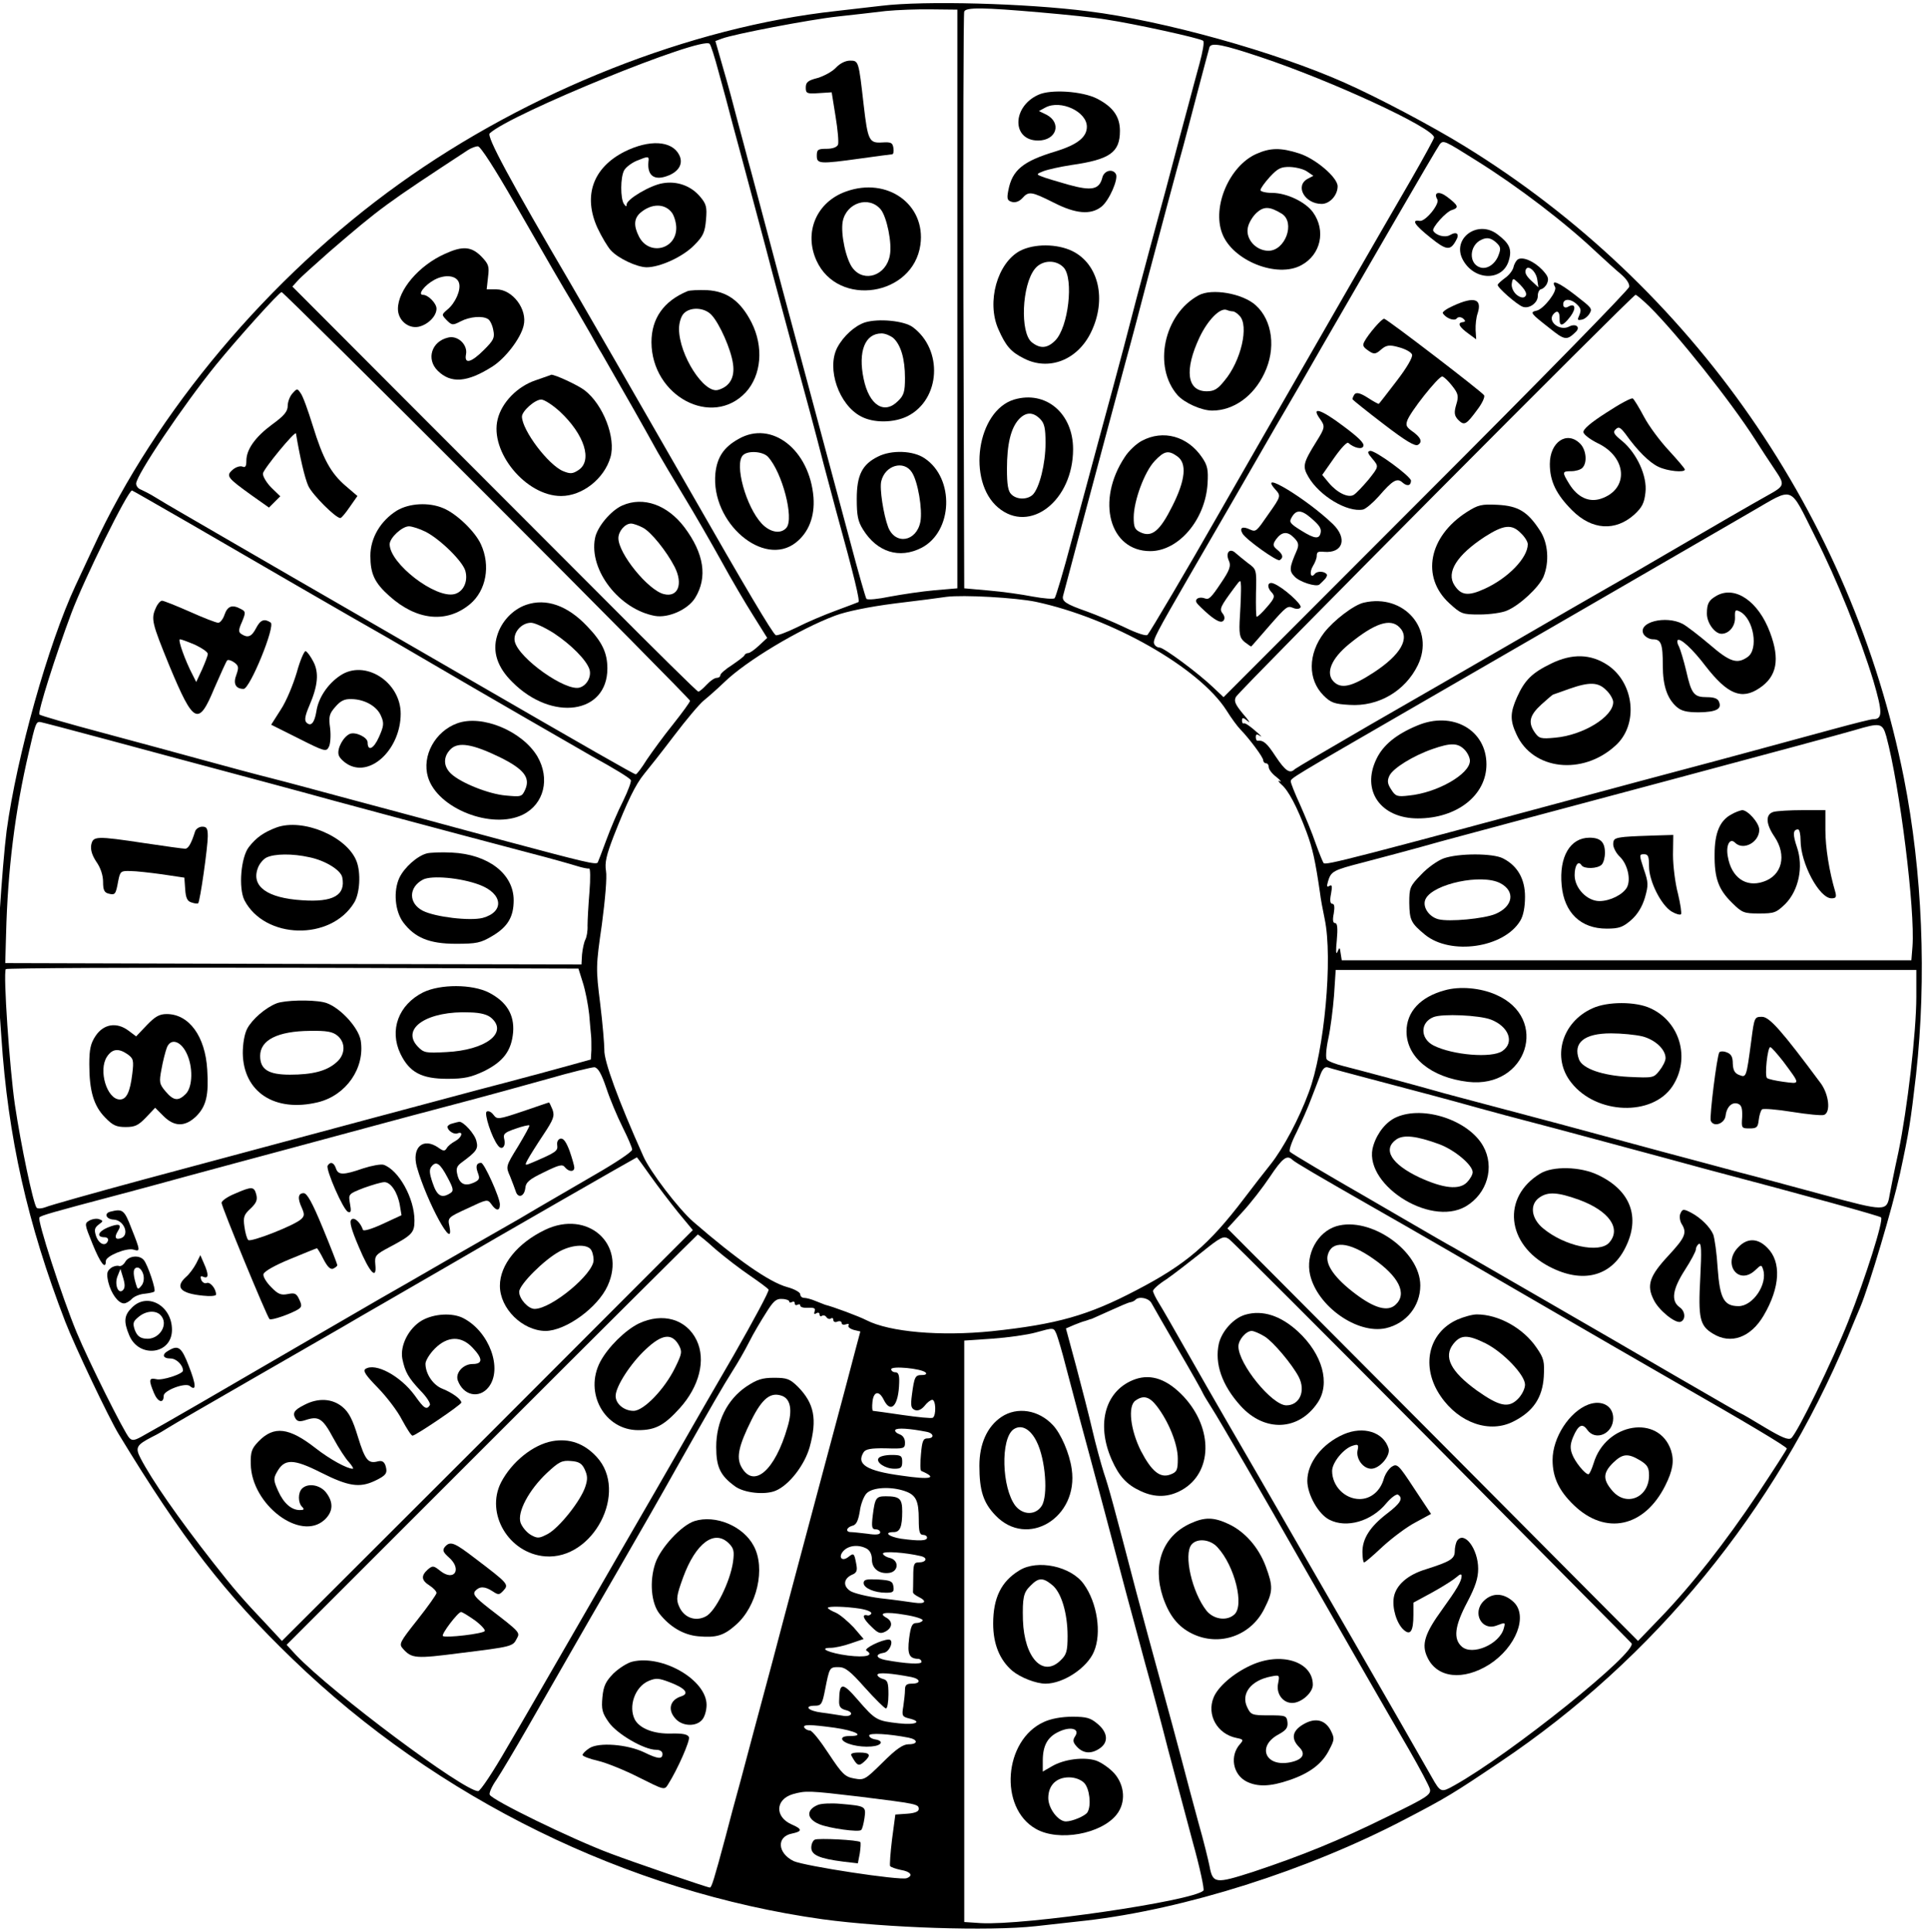 <?xml version="1.0" encoding="utf-8"?>
<svg version="1.0" width="700pt" height="701pt" viewBox="0 0 700 701" preserveAspectRatio="xMidYMid meet" xmlns="http://www.w3.org/2000/svg">
  <g transform="matrix(0.1, 0, 0, -0.1, -1.597, 701)" fill="#000000" stroke="none">
    <path d="M3215 6989 c-33 -4 -107 -12 -165 -19 -528 -58 -1117 -291 -1585 -627 -472 -338 -884 -828 -1111 -1321 -25 -53 -54 -115 -64 -137 -99 -212 -213 -618 -250 -890 -16 -124 -39 -476 -34 -536 2 -30 9 -126 15 -214 24 -361 94 -674 232 -1032 35 -90 158 -349 194 -408 230 -379 386 -580 632 -817 523 -505 1214 -844 1922 -943 228 -31 602 -44 774 -25 44 5 125 14 180 20 359 41 805 182 1160 368 148 77 176 94 345 208 559 375 998 912 1260 1539 18 44 39 94 46 110 34 81 117 361 145 487 33 153 38 186 58 358 39 353 23 736 -44 1076 -189 952 -769 1786 -1595 2294 -115 71 -315 177 -435 230 -249 111 -656 225 -930 259 -226 29 -594 39 -750 20z m275 -1064 l0 -1050 -82 -7 c-46 -4 -119 -15 -162 -23 -43 -9 -82 -13 -86 -8 -3 4 -30 98 -59 208 -65 243 -82 306 -161 600 -34 127 -73 271 -86 320 -79 297 -115 434 -124 465 -5 19 -21 80 -36 135 -14 55 -38 144 -54 198 l-28 98 24 9 c42 16 318 69 419 80 55 6 134 15 175 20 41 4 117 7 168 6 l92 -1 0 -1050z m301 1040 c92 -8 200 -19 240 -26 100 -15 342 -68 351 -77 5 -5 -2 -41 -13 -82 -11 -41 -29 -106 -39 -145 -10 -38 -26 -97 -35 -130 -9 -33 -31 -116 -49 -185 -19 -69 -46 -170 -61 -225 -32 -119 -58 -217 -91 -345 -36 -136 -37 -138 -89 -330 -26 -96 -71 -265 -101 -374 -29 -110 -57 -203 -61 -207 -5 -4 -40 -1 -79 6 -40 8 -112 18 -160 22 l-89 8 -3 1040 c-1 572 0 1046 3 1053 6 16 70 15 276 -3z m-1167 -217 c15 -54 38 -139 51 -190 14 -51 48 -178 76 -283 28 -104 59 -221 69 -260 10 -38 42 -155 70 -260 57 -209 80 -294 115 -430 13 -49 33 -124 44 -165 69 -250 88 -331 82 -335 -5 -2 -41 -16 -82 -31 -41 -15 -105 -42 -142 -61 -37 -18 -72 -31 -76 -28 -12 7 -111 174 -306 515 -223 389 -374 650 -435 755 -224 382 -309 540 -297 551 74 70 770 354 798 325 4 -3 19 -50 33 -103z m1966 55 c258 -86 630 -258 630 -292 0 -4 -37 -72 -83 -152 -46 -79 -155 -268 -242 -419 -211 -367 -419 -729 -468 -815 -92 -162 -239 -411 -247 -419 -5 -5 -39 6 -82 27 -40 19 -102 45 -138 58 -77 27 -92 37 -86 58 2 9 30 111 60 226 77 289 119 444 166 620 23 83 59 220 81 305 40 151 109 410 129 480 5 19 28 105 50 190 22 85 43 161 45 169 7 18 50 9 185 -36z m784 -376 c149 -93 321 -224 436 -333 30 -28 70 -64 88 -79 20 -17 32 -35 30 -46 -2 -11 -334 -350 -738 -754 l-734 -735 -36 34 c-55 53 -181 146 -196 146 -8 0 -17 6 -20 14 -5 14 9 40 128 246 131 226 215 371 266 460 30 52 69 120 87 150 18 30 75 129 127 220 53 91 168 291 257 444 89 154 166 285 172 293 13 15 17 13 133 -60z m-3490 -155 c126 -220 165 -287 220 -379 19 -32 43 -75 55 -95 12 -21 29 -53 40 -70 95 -165 146 -255 203 -358 14 -25 57 -97 95 -160 39 -64 100 -170 136 -235 36 -66 89 -156 117 -200 l50 -80 -29 -27 c-17 -16 -34 -28 -40 -28 -5 0 -11 -3 -13 -7 -1 -5 -22 -20 -45 -36 -24 -15 -43 -32 -43 -37 0 -6 -6 -10 -13 -10 -8 0 -24 -11 -37 -25 -13 -14 -26 -25 -30 -25 -4 0 -155 149 -336 331 -181 181 -511 512 -733 734 l-404 405 19 21 c10 12 63 59 116 106 186 160 201 171 503 369 11 7 27 13 35 13 9 1 61 -80 134 -207z m-102 -1059 c406 -406 738 -742 738 -746 0 -5 -28 -43 -62 -86 -34 -42 -76 -100 -95 -128 -18 -29 -36 -53 -40 -53 -6 0 -176 97 -613 350 -168 97 -451 261 -630 364 -179 104 -356 206 -395 229 -38 22 -86 50 -105 62 -19 12 -43 24 -52 28 -10 3 -18 13 -18 22 0 30 170 283 289 430 79 97 230 265 239 265 4 0 339 -332 744 -737z m4219 685 c101 -100 296 -345 384 -483 21 -33 53 -82 72 -110 37 -55 36 -58 -27 -93 -47 -26 -208 -119 -355 -205 -66 -39 -165 -96 -220 -127 -55 -31 -215 -124 -355 -205 -140 -81 -372 -215 -515 -297 -143 -83 -264 -154 -270 -159 -18 -18 -34 -8 -70 46 -32 49 -44 59 -66 57 -3 -1 -6 6 -6 13 0 11 4 12 16 4 9 -6 1 3 -18 19 -19 17 -37 29 -41 27 -4 -2 -7 2 -7 10 0 12 4 12 21 -2 11 -10 4 2 -17 26 -29 35 -34 47 -26 62 11 22 1441 1460 1450 1459 4 0 26 -19 50 -42z m-5294 -789 c177 -103 610 -354 708 -409 17 -10 95 -55 175 -102 136 -80 531 -308 575 -333 80 -44 136 -78 140 -86 3 -4 -10 -39 -28 -76 -19 -37 -46 -101 -61 -142 -15 -41 -29 -77 -31 -81 -6 -9 -47 1 -335 78 -124 33 -259 70 -300 81 -41 11 -160 43 -265 71 -104 28 -233 63 -285 76 -52 13 -160 42 -240 64 -80 22 -246 67 -369 100 -124 33 -228 63 -232 67 -7 8 59 216 116 368 47 125 205 445 220 445 2 0 97 -55 212 -121z m5896 -47 c78 -153 163 -365 211 -522 34 -116 34 -140 -1 -140 -8 0 -71 -16 -141 -35 -162 -44 -430 -117 -552 -149 -52 -14 -120 -32 -150 -40 -1069 -288 -1143 -307 -1151 -298 -3 4 -16 36 -29 72 -12 36 -38 98 -56 139 -19 41 -34 79 -34 85 0 12 -5 9 450 272 295 170 873 505 1220 706 160 92 137 101 233 -90z m-2828 -236 c276 -59 592 -239 691 -393 18 -29 41 -60 51 -70 33 -34 83 -101 83 -112 0 -6 5 -11 10 -11 6 0 10 -6 10 -14 0 -8 12 -24 28 -36 15 -12 20 -19 12 -15 -8 4 -5 -2 6 -12 25 -21 56 -79 91 -172 22 -59 32 -104 49 -221 2 -19 10 -62 17 -95 30 -142 -1 -480 -58 -630 -35 -95 -92 -202 -138 -260 -23 -29 -67 -85 -97 -125 -127 -167 -211 -239 -390 -332 -175 -92 -289 -124 -525 -149 -187 -19 -371 -3 -455 40 -27 14 -121 49 -150 56 -3 1 -18 7 -33 13 -16 7 -35 12 -43 12 -8 0 -14 6 -14 13 0 7 -21 19 -47 26 -66 18 -184 101 -341 237 -53 46 -158 183 -182 239 -91 203 -143 346 -141 385 0 19 -6 94 -15 167 -16 128 -16 136 6 288 12 90 19 172 15 194 -5 30 1 57 28 127 50 127 79 187 111 226 15 18 64 80 108 138 44 58 92 115 108 128 15 12 49 42 74 66 79 77 272 193 403 242 40 15 122 32 216 44 84 10 168 21 187 24 62 8 253 -3 325 -18z m-3363 -502 c134 -36 326 -88 428 -115 102 -27 226 -61 275 -74 85 -24 525 -142 825 -221 74 -19 151 -41 170 -47 19 -6 39 -10 44 -9 4 2 5 -36 1 -85 -4 -48 -7 -103 -7 -122 1 -19 -3 -42 -8 -51 -5 -10 -10 -34 -12 -54 l-2 -36 -1046 2 -1045 3 3 105 c6 234 32 445 83 662 23 101 26 108 39 108 5 0 118 -30 252 -66z m6449 14 c49 -181 105 -630 95 -763 l-4 -50 -1034 0 -1033 0 -4 25 c-3 23 -4 24 -12 5 -5 -12 -6 5 -2 43 4 44 2 62 -6 62 -8 0 -10 11 -5 35 4 24 2 35 -5 35 -8 0 -10 12 -5 36 5 28 4 35 -6 29 -9 -6 -10 -1 -5 16 11 37 18 41 127 69 57 15 186 49 288 78 102 28 466 125 810 217 344 92 652 175 685 185 94 28 102 27 116 -22z m-4730 -894 c9 -28 19 -79 23 -115 3 -35 6 -71 7 -79 1 -8 1 -31 1 -50 l-2 -35 -87 -24 c-49 -13 -108 -30 -133 -36 -25 -7 -108 -29 -185 -49 -132 -35 -460 -123 -1220 -327 -181 -49 -341 -94 -354 -100 -13 -5 -27 -6 -32 -2 -12 13 -57 226 -79 374 -19 130 -43 476 -33 492 2 4 471 6 1041 5 l1037 -3 16 -51z m4839 -51 c0 -129 -33 -410 -65 -564 -15 -68 -29 -139 -32 -156 -10 -60 -15 -60 -240 1 -115 31 -251 68 -303 81 -52 14 -178 48 -280 75 -343 93 -444 120 -615 165 -93 25 -186 49 -205 55 -70 20 -286 78 -338 91 -29 7 -57 18 -61 24 -5 5 -3 38 5 75 8 36 17 107 21 158 l6 92 1054 0 1053 0 0 -97z m-4754 -331 c13 -40 40 -104 59 -142 19 -38 35 -75 35 -82 0 -8 -62 -49 -137 -92 -76 -44 -169 -98 -208 -121 -38 -23 -90 -53 -115 -67 -25 -14 -121 -69 -215 -123 -93 -54 -201 -116 -240 -138 -38 -22 -176 -102 -305 -177 -249 -145 -476 -277 -549 -317 -36 -21 -45 -23 -56 -11 -18 19 -147 277 -191 383 -53 128 -144 409 -135 417 6 7 44 18 286 82 50 13 164 44 255 69 91 25 253 68 360 97 107 29 249 67 315 85 66 18 201 54 300 80 99 26 248 67 330 90 83 24 158 42 168 42 13 -2 25 -22 43 -75z m2767 34 c189 -50 277 -73 402 -108 61 -17 133 -36 160 -43 28 -7 163 -43 300 -80 138 -37 297 -80 355 -96 386 -102 635 -171 642 -177 10 -10 -56 -218 -119 -377 -58 -146 -185 -406 -207 -424 -10 -8 -34 2 -96 39 -46 28 -84 50 -86 50 -2 0 -68 38 -244 140 -250 146 -745 431 -800 463 -19 10 -91 52 -160 92 -69 40 -141 82 -160 93 -119 68 -266 155 -273 162 -5 4 6 36 24 71 17 35 42 91 54 124 13 33 28 73 34 89 8 19 16 26 27 22 8 -3 75 -21 147 -40z m-2607 -353 c27 -38 72 -97 101 -133 l53 -64 -745 -746 -746 -745 -52 56 c-92 97 -122 132 -198 229 -127 162 -222 299 -263 378 -20 39 -15 48 41 77 21 10 49 27 63 36 14 9 149 87 300 174 151 87 300 173 330 190 30 18 98 57 150 87 52 30 156 90 230 133 174 102 685 395 687 395 1 0 23 -30 49 -67z m2330 58 c7 -8 94 -59 306 -180 85 -48 386 -222 573 -331 231 -134 336 -195 510 -295 255 -146 405 -235 405 -242 0 -3 -47 -76 -104 -162 -119 -178 -242 -335 -357 -454 l-79 -82 -745 749 -745 748 53 58 c30 32 75 90 101 129 46 69 62 81 82 62z m-2093 -325 c34 -29 90 -72 124 -95 35 -24 65 -46 68 -51 3 -5 -54 -111 -126 -237 -73 -125 -141 -244 -152 -263 -11 -19 -70 -123 -132 -230 -62 -107 -188 -325 -280 -485 -92 -159 -208 -361 -259 -447 -50 -87 -97 -158 -105 -158 -52 0 -528 355 -661 494 l-34 37 744 744 c410 410 747 745 748 745 2 0 32 -24 65 -54z m2599 -698 c394 -398 720 -726 724 -731 28 -28 -440 -404 -644 -517 -46 -26 -49 -25 -80 30 -24 43 -182 318 -287 500 -43 74 -110 191 -150 260 -70 121 -141 246 -302 523 -42 72 -111 193 -153 267 -42 74 -86 151 -98 170 -12 19 -22 40 -22 45 0 6 21 25 48 42 26 18 83 62 127 97 72 58 81 62 100 50 11 -7 342 -339 737 -736z m-2332 509 c0 -5 5 -5 10 -2 6 3 10 1 10 -5 0 -6 5 -8 10 -5 6 3 10 2 10 -3 0 -6 13 -9 29 -8 22 1 27 -2 23 -13 -3 -9 -1 -12 6 -7 7 4 12 2 12 -4 0 -6 4 -9 9 -5 5 3 12 1 16 -5 4 -6 11 -8 16 -5 5 4 9 1 9 -5 0 -7 7 -10 15 -6 8 3 15 1 15 -5 0 -6 7 -8 16 -5 8 3 12 2 9 -4 -3 -5 5 -12 18 -16 l25 -6 -15 -56 c-8 -31 -61 -232 -119 -447 -57 -214 -141 -527 -185 -695 -45 -168 -97 -361 -115 -430 -19 -69 -44 -161 -55 -205 -42 -157 -51 -185 -57 -185 -9 0 -280 93 -362 124 -141 53 -430 194 -437 213 -3 6 8 31 25 55 16 24 66 108 112 188 74 129 118 206 179 312 10 18 76 132 146 253 70 121 168 292 217 380 130 230 167 294 203 351 18 28 45 75 60 105 15 30 43 77 61 105 26 42 37 52 58 50 14 0 26 -5 26 -9z m1315 -7 c6 -11 49 -86 96 -167 48 -82 88 -153 90 -159 2 -5 17 -30 33 -55 23 -35 201 -342 310 -534 82 -144 348 -607 406 -706 38 -66 72 -130 75 -142 4 -20 -11 -30 -153 -99 -178 -88 -312 -142 -489 -201 -137 -44 -146 -43 -158 21 -4 20 -21 91 -40 157 -18 66 -45 167 -60 225 -15 58 -50 186 -77 285 -27 99 -67 245 -88 325 -83 318 -100 381 -119 437 -10 32 -29 101 -41 153 -12 52 -39 157 -59 232 l-37 137 30 13 c17 7 34 13 39 14 4 1 9 3 12 4 3 1 8 3 13 4 4 2 34 15 67 30 33 15 65 29 72 30 7 1 16 5 19 9 14 14 50 6 59 -13z m-345 -112 c5 -13 21 -66 34 -118 14 -52 36 -135 49 -185 39 -143 145 -541 172 -645 14 -52 44 -162 66 -245 23 -82 61 -224 84 -315 24 -91 64 -241 89 -334 26 -93 43 -173 39 -177 -39 -38 -650 -127 -808 -118 l-60 4 0 1055 0 1055 103 7 c56 4 126 14 155 22 69 19 66 19 77 -6z m-475 -139 c5 -5 0 -9 -13 -9 -25 0 -28 -5 -37 -73 -5 -39 -3 -48 11 -54 11 -4 23 1 35 15 9 12 22 22 28 22 13 0 15 -56 2 -65 -5 -3 -55 2 -110 10 -56 8 -103 15 -107 15 -3 0 -4 15 -2 33 4 38 24 42 41 7 26 -52 54 -21 56 63 1 27 -3 37 -14 37 -8 0 -15 5 -15 11 0 13 109 3 125 -12z m3 -215 c27 -5 30 -24 3 -24 -15 0 -19 -10 -23 -57 -3 -32 -3 -59 1 -61 61 -26 36 -33 -72 -17 -126 17 -165 41 -137 85 7 11 27 15 80 14 67 -2 70 -1 70 21 0 15 -8 26 -20 30 -11 4 -18 11 -15 16 6 8 52 5 113 -7z m-79 -215 c41 -14 51 -35 51 -103 0 -43 3 -56 15 -56 8 0 15 -4 15 -10 0 -12 -28 -13 -94 -4 -45 7 -65 24 -27 24 23 0 31 19 31 75 0 46 -9 55 -60 55 -35 0 -39 -6 -47 -70 -5 -42 -3 -50 11 -50 9 0 16 -5 16 -11 0 -8 -15 -10 -46 -5 -26 3 -53 6 -60 6 -21 0 -17 17 5 23 14 3 21 17 27 52 3 26 15 56 25 66 22 22 88 25 138 8z m-138 -209 c12 -7 19 -21 19 -40 0 -33 27 -53 63 -48 34 5 36 45 3 54 -14 3 -26 11 -26 16 0 10 82 4 137 -9 27 -6 21 -23 -8 -23 -16 0 -19 -7 -19 -50 0 -27 -1 -53 -1 -57 -1 -5 8 -12 20 -18 33 -16 25 -27 -16 -21 -21 3 -76 11 -123 16 -47 6 -95 18 -108 26 -28 18 -25 45 5 59 18 7 21 15 16 40 -7 38 -9 40 -27 26 -24 -20 -40 -3 -20 20 19 21 55 25 85 9z m-23 -218 c23 -4 41 -11 40 -17 -2 -5 -9 -9 -15 -7 -21 5 -15 -13 16 -42 24 -24 32 -26 50 -17 26 14 27 37 4 50 -33 18 -4 23 66 11 39 -6 69 -16 65 -21 -3 -5 -13 -9 -23 -9 -15 0 -20 -11 -26 -56 -7 -57 0 -73 33 -74 6 0 12 -5 12 -11 0 -10 -56 -7 -132 7 -34 7 -37 21 -5 26 22 3 39 48 18 48 -26 0 -92 -33 -81 -40 29 -18 -2 -26 -67 -18 -69 9 -110 28 -62 28 14 0 47 7 72 16 l47 16 -36 42 c-21 22 -50 47 -66 54 -15 6 -28 14 -28 17 0 7 66 5 118 -3z m17 -287 c37 -41 71 -75 76 -75 5 0 9 23 9 51 0 42 -3 52 -20 56 -11 3 -20 10 -20 15 0 10 50 6 123 -8 34 -7 36 -24 2 -24 -19 0 -25 -5 -25 -22 0 -13 -3 -40 -6 -60 -6 -34 -4 -38 20 -44 51 -12 26 -25 -36 -18 -80 9 -85 11 -149 85 -56 65 -67 65 -68 -3 -1 -21 5 -29 24 -34 33 -8 21 -27 -13 -20 -15 2 -48 8 -74 11 -50 6 -67 25 -24 25 22 0 26 6 36 58 16 81 16 82 49 82 24 0 42 -14 96 -75z m-110 -145 c76 -11 111 -30 56 -30 -21 0 -31 -4 -29 -12 6 -16 61 -30 106 -26 39 3 47 21 12 26 -11 2 -20 8 -20 14 0 10 71 6 143 -8 35 -7 35 -24 0 -24 -20 0 -45 -17 -94 -66 -64 -63 -67 -65 -104 -58 -33 6 -43 16 -92 90 -30 46 -60 84 -68 84 -8 0 -17 5 -20 10 -8 13 21 12 110 0z m90 -250 c208 -26 215 -27 215 -45 0 -9 -14 -15 -42 -17 l-43 -3 -12 -90 c-6 -49 -9 -93 -7 -97 3 -4 20 -10 39 -14 36 -6 46 -21 21 -30 -24 -9 -370 44 -410 62 -59 29 -63 89 -6 100 38 8 38 16 -1 33 -62 27 -60 91 4 110 47 13 56 13 242 -9z"/>
    <path d="M3049 6764 c-13 -14 -43 -30 -66 -37 -35 -9 -43 -15 -43 -35 0 -21 4 -23 47 -20 l47 3 14 -87 c8 -48 12 -94 9 -103 -4 -9 -19 -15 -42 -15 -31 0 -35 -3 -35 -25 0 -30 9 -31 160 -10 58 8 109 15 113 15 5 0 7 10 5 23 -3 19 -8 22 -41 20 -47 -3 -52 7 -67 137 -18 158 -18 160 -49 160 -17 0 -37 -10 -52 -26z"/>
    <path d="M3086 6315 c-107 -38 -154 -148 -107 -251 78 -171 351 -129 377 58 20 146 -120 247 -270 193z m126 -65 c22 -27 42 -123 33 -167 -13 -72 -92 -100 -134 -47 -25 31 -45 125 -37 170 13 68 95 95 138 44z"/>
    <path d="M3155 5840 c-37 -12 -79 -50 -101 -92 -39 -76 6 -207 86 -249 46 -25 120 -24 170 1 119 61 129 241 18 323 -31 23 -124 32 -173 17z m103 -57 c27 -25 42 -75 42 -145 0 -49 -4 -63 -25 -83 -50 -51 -105 -16 -125 80 -21 100 5 165 65 165 13 0 32 -8 43 -17z"/>
    <path d="M3202 5353 c-57 -28 -77 -67 -77 -153 0 -61 4 -82 23 -112 51 -82 132 -107 212 -66 114 59 121 252 11 325 -41 28 -120 31 -169 6z m123 -57 c22 -33 39 -135 31 -179 -14 -73 -91 -86 -117 -20 -17 45 -32 141 -25 167 14 58 82 77 111 32z"/>
    <path d="M3784 6666 c-96 -43 -97 -166 -1 -166 67 0 87 64 30 94 l-27 13 24 13 c55 29 150 -15 150 -70 0 -38 -35 -65 -112 -89 -120 -36 -159 -68 -173 -142 -6 -31 -4 -37 14 -42 12 -3 26 2 37 14 23 26 33 24 113 -16 80 -41 135 -46 174 -15 28 22 63 102 52 119 -12 20 -43 12 -49 -14 -11 -43 -38 -49 -124 -25 -42 12 -86 25 -97 30 -19 7 -18 9 8 19 16 6 61 16 100 22 141 20 177 46 177 124 0 52 -25 87 -83 117 -53 27 -168 35 -213 14z"/>
    <path d="M3718 6100 c-83 -44 -123 -186 -79 -285 27 -61 45 -82 93 -106 90 -46 194 -6 243 95 58 119 28 248 -68 295 -56 27 -138 27 -189 1z m158 -61 c37 -41 17 -217 -31 -265 -29 -29 -55 -30 -85 -6 -43 35 -36 207 11 266 26 33 77 35 105 5z"/>
    <path d="M3696 5560 c-135 -41 -172 -296 -58 -392 115 -97 272 25 272 212 0 130 -99 214 -214 180z m94 -70 c16 -16 20 -33 20 -88 0 -75 -22 -162 -46 -187 -20 -19 -58 -19 -78 1 -12 11 -16 36 -16 92 0 90 14 148 43 180 25 27 51 28 77 2z"/>
    <path d="M2283 6460 c-115 -58 -152 -160 -99 -277 15 -32 37 -69 49 -82 27 -29 93 -60 129 -61 49 0 132 38 173 80 33 33 39 47 43 93 4 46 1 57 -22 84 -33 39 -84 57 -135 48 -45 -7 -131 -58 -131 -77 0 -9 -3 -8 -10 2 -13 20 -13 97 1 122 6 11 26 26 44 34 44 18 47 18 44 -3 -5 -52 23 -71 75 -49 38 16 52 45 36 75 -27 51 -108 55 -197 11z m172 -223 c8 -12 15 -36 15 -54 0 -79 -99 -102 -135 -32 -20 39 -19 66 5 87 41 35 90 34 115 -1z"/>
    <path d="M2510 5953 c-86 -36 -130 -99 -130 -185 1 -196 220 -312 342 -182 57 62 66 165 21 254 -40 78 -89 113 -161 117 -31 1 -64 0 -72 -4z m88 -86 c29 -31 71 -125 78 -178 7 -49 -12 -82 -54 -94 -51 -15 -142 127 -142 222 0 20 7 45 17 55 23 25 75 23 101 -5z"/>
    <path d="M2696 5417 c-54 -30 -78 -67 -84 -125 -17 -179 175 -343 292 -251 47 37 69 95 64 164 -14 173 -152 281 -272 212z m107 -65 c52 -57 95 -223 67 -257 -20 -24 -59 -18 -90 15 -57 61 -100 216 -68 248 18 18 73 14 91 -6z"/>
    <path d="M4574 6451 c-97 -44 -160 -191 -123 -288 37 -99 200 -164 288 -115 70 38 89 125 42 191 -27 38 -96 71 -149 71 -23 0 -42 5 -42 10 0 6 15 27 34 48 29 31 40 37 74 36 22 -1 50 -8 62 -17 l22 -15 -21 -11 c-47 -26 -10 -91 51 -91 29 0 58 31 58 64 0 32 -80 100 -139 119 -68 22 -106 21 -157 -2z m94 -217 c49 -32 12 -134 -49 -134 -45 0 -83 42 -75 83 3 18 18 42 32 55 27 24 48 23 92 -4z"/>
    <path d="M4365 5938 c-126 -69 -166 -259 -76 -362 25 -28 87 -56 126 -56 77 0 150 52 189 135 43 89 30 192 -31 247 -47 43 -160 63 -208 36z m125 -58 c5 0 16 -7 24 -16 35 -35 6 -164 -55 -236 -24 -30 -37 -38 -64 -38 -72 0 -82 77 -26 196 30 63 75 109 99 99 7 -3 17 -5 22 -5z"/>
    <path d="M4159 5410 c-19 -10 -47 -36 -61 -58 -106 -159 -56 -342 92 -342 103 0 200 114 208 245 3 50 0 66 -20 95 -52 77 -141 102 -219 60z m129 -56 c36 -25 30 -86 -18 -181 -45 -90 -74 -114 -115 -95 -21 10 -25 18 -25 54 0 60 39 166 76 205 35 37 50 40 82 17z"/>
    <path d="M1631 6089 c-95 -42 -171 -132 -171 -200 0 -40 36 -72 74 -65 34 7 66 38 66 66 0 19 -30 50 -49 50 -21 0 5 35 42 55 40 21 82 15 89 -13 7 -25 -14 -72 -42 -95 -22 -19 -22 -19 -3 -39 19 -19 22 -19 51 -4 33 17 79 21 99 8 7 -4 16 -22 19 -40 6 -28 1 -37 -34 -72 -46 -46 -72 -53 -65 -16 7 35 -30 70 -65 61 -60 -14 -80 -78 -38 -120 48 -48 108 -43 199 15 46 29 102 101 113 148 15 59 -40 132 -99 132 l-35 0 5 45 c5 39 2 47 -25 75 -36 36 -68 38 -131 9z"/>
    <path d="M1960 5630 c-66 -22 -123 -80 -138 -141 -30 -118 102 -279 230 -279 77 0 156 62 179 140 21 70 -26 192 -94 244 -25 19 -110 58 -121 56 0 -1 -26 -9 -56 -20z m88 -114 c89 -83 119 -178 67 -212 -21 -14 -30 -14 -55 -4 -54 22 -149 148 -150 198 0 20 47 62 70 62 11 0 42 -20 68 -44z"/>
    <path d="M2275 5176 c-42 -18 -93 -79 -100 -120 -22 -115 88 -257 217 -281 49 -9 121 23 147 66 45 74 32 160 -39 255 -62 82 -149 113 -225 80z m74 -81 c29 -15 85 -84 115 -142 32 -63 12 -112 -39 -99 -57 14 -165 147 -165 203 0 25 24 53 46 53 8 0 28 -7 43 -15z"/>
    <path d="M1077 5582 c-9 -10 -17 -30 -17 -45 0 -20 -13 -36 -56 -67 -62 -46 -94 -91 -94 -132 0 -21 -4 -26 -15 -21 -9 3 -25 -3 -35 -12 -25 -22 -19 -29 67 -91 l65 -46 20 20 21 21 -32 31 c-17 17 -31 40 -31 51 0 15 118 158 120 146 14 -85 32 -163 45 -191 15 -32 99 -116 116 -116 4 0 19 18 34 40 l28 40 -42 36 c-55 47 -83 99 -120 219 -17 55 -36 108 -44 118 -12 18 -13 18 -30 -1z"/>
    <path d="M1456 5157 c-59 -37 -96 -99 -96 -164 0 -65 15 -98 69 -146 99 -89 208 -100 293 -29 58 49 75 139 39 217 -21 46 -88 111 -137 131 -52 22 -123 18 -168 -9z m105 -77 c54 -28 136 -109 144 -143 10 -38 -8 -75 -40 -83 -69 -17 -235 111 -235 181 0 23 45 65 70 65 11 0 39 -9 61 -20z"/>
    <path d="M1925 4815 c-49 -17 -90 -61 -105 -112 -18 -58 1 -115 55 -168 144 -145 345 -116 345 49 0 57 -19 97 -74 154 -71 75 -149 102 -221 77z m101 -103 c62 -41 118 -97 129 -131 8 -26 -9 -58 -35 -66 -50 -16 -222 106 -236 167 -7 32 24 68 59 68 13 0 50 -17 83 -38z"/>
    <path d="M5846 5513 c-58 -37 -86 -61 -84 -72 2 -9 25 -26 51 -39 108 -51 115 -168 12 -202 -43 -14 -84 5 -114 53 -27 44 -27 47 7 47 15 0 33 5 40 12 19 19 14 66 -8 88 -48 48 -110 6 -110 -74 0 -62 23 -110 81 -168 72 -72 157 -77 226 -15 28 26 36 42 40 80 7 59 -31 142 -85 187 -30 24 -34 32 -23 42 11 11 17 7 35 -16 44 -62 88 -105 120 -120 33 -16 96 -22 96 -10 0 4 -26 34 -57 68 -32 34 -73 89 -91 123 -18 34 -37 65 -41 67 -5 3 -48 -20 -95 -51z"/>
    <path d="M5339 5152 c-139 -89 -167 -236 -64 -331 43 -39 47 -41 110 -41 36 0 81 6 99 14 46 19 116 84 133 123 22 54 17 123 -13 168 -45 69 -79 89 -153 93 -59 3 -71 0 -112 -26z m196 -77 c14 -13 25 -31 25 -40 0 -49 -71 -123 -157 -162 -59 -27 -85 -24 -109 13 -31 47 9 110 110 176 69 44 98 47 131 13z"/>
    <path d="M4965 4823 c-36 -8 -109 -64 -144 -109 -59 -77 -60 -170 -2 -228 26 -26 39 -31 94 -34 105 -7 202 50 248 144 63 130 -50 261 -196 227z m129 -89 c40 -39 6 -100 -94 -165 -78 -51 -117 -60 -144 -33 -31 31 -9 84 56 137 93 76 149 94 182 61z"/>
    <path d="M582 4805 c-19 -41 -15 -55 49 -212 88 -211 105 -220 163 -80 22 50 42 95 46 100 3 4 15 1 26 -7 16 -12 17 -18 8 -44 -13 -33 -3 -52 26 -52 23 0 117 230 98 241 -23 15 -37 10 -53 -21 -16 -31 -30 -36 -53 -21 -11 7 -11 15 2 44 14 34 14 38 -4 47 -31 17 -48 11 -59 -20 -5 -16 -16 -30 -23 -30 -8 0 -54 18 -103 40 -50 22 -95 40 -101 40 -6 0 -16 -11 -22 -25z m142 -135 c25 -12 46 -26 46 -33 0 -7 -10 -32 -21 -57 l-21 -45 -13 26 c-26 49 -55 129 -46 129 5 0 29 -9 55 -20z"/>
    <path d="M1093 4570 c-13 -44 -38 -105 -58 -135 l-35 -55 100 -50 c93 -47 100 -49 109 -31 6 10 8 41 5 68 -6 43 -3 53 19 78 19 22 33 29 59 28 49 -1 93 -27 107 -62 11 -25 10 -36 -8 -76 -19 -43 -41 -53 -41 -19 0 18 -43 39 -64 31 -24 -10 -48 -54 -41 -77 3 -11 20 -27 37 -36 83 -43 188 61 188 186 0 116 -131 199 -220 138 -45 -30 -79 -81 -86 -130 -7 -42 -20 -56 -36 -40 -8 8 -5 25 10 60 32 74 36 121 15 161 -10 19 -22 36 -28 38 -5 1 -20 -33 -32 -77z"/>
    <path d="M1675 4385 c-80 -29 -129 -118 -106 -195 34 -114 232 -192 345 -136 76 38 99 130 52 211 -55 92 -201 153 -291 120z m155 -123 c87 -43 111 -74 92 -117 -12 -27 -15 -27 -70 -22 -62 5 -164 46 -199 79 -29 27 -29 62 -2 89 28 28 80 19 179 -29z"/>
    <path d="M6245 4848 c-28 -16 -35 -28 -35 -65 0 -34 29 -73 53 -73 27 0 50 27 49 59 -1 28 1 30 19 21 49 -27 67 -136 27 -164 -38 -27 -64 -19 -138 45 -39 33 -83 67 -98 75 -62 32 -164 6 -142 -37 6 -10 21 -19 34 -19 30 0 36 -16 36 -96 0 -72 16 -119 50 -149 17 -15 36 -20 81 -20 63 1 84 12 73 38 -4 12 -18 17 -44 17 -47 0 -56 11 -75 95 -9 38 -21 77 -26 88 -6 10 -8 21 -5 24 9 9 55 -33 101 -94 80 -103 131 -124 196 -80 63 42 75 104 38 202 -42 113 -127 171 -194 133z"/>
    <path d="M5645 4602 c-70 -34 -96 -60 -124 -122 -25 -56 -26 -84 -2 -135 59 -130 240 -150 359 -41 85 76 69 228 -29 293 -61 40 -128 42 -204 5z m200 -97 c14 -13 25 -33 25 -43 0 -53 -109 -120 -210 -129 -52 -5 -59 -3 -74 18 -26 37 -20 63 24 103 22 20 41 36 43 36 1 0 27 9 57 20 74 26 106 25 135 -5z"/>
    <path d="M5159 4377 c-77 -32 -124 -71 -148 -121 -56 -115 15 -216 150 -216 142 0 249 84 249 196 0 125 -123 195 -251 141z m171 -87 c11 -11 20 -29 20 -41 0 -48 -118 -116 -221 -126 -42 -5 -49 -3 -64 21 -14 21 -16 32 -7 51 13 27 85 72 157 97 66 23 91 22 115 -2z"/>
    <path d="M1019 4007 c-45 -17 -73 -36 -100 -71 -29 -37 -38 -149 -16 -193 74 -142 313 -148 398 -9 21 34 25 108 9 150 -34 90 -195 158 -291 123z m120 -108 c58 -12 114 -47 119 -73 13 -65 -33 -91 -146 -83 -126 8 -184 50 -161 115 5 16 20 34 32 40 29 14 94 15 156 1z"/>
    <path d="M724 3993 c-14 -45 -25 -63 -36 -63 -7 0 -73 9 -146 20 -179 27 -188 26 -195 -6 -3 -18 3 -38 19 -62 15 -21 24 -49 24 -72 0 -29 4 -39 20 -43 24 -6 26 -3 35 46 7 35 9 37 44 36 20 0 72 -6 116 -12 l80 -12 3 -42 c2 -32 8 -44 23 -48 11 -4 22 -5 24 -3 7 6 35 205 35 243 0 29 -4 35 -20 35 -11 0 -23 -8 -26 -17z"/>
    <path d="M1565 3913 c-35 -9 -82 -51 -100 -89 -22 -48 -16 -120 14 -161 42 -56 95 -78 191 -78 75 0 90 3 132 28 56 33 78 69 78 130 0 96 -93 167 -225 173 -38 2 -79 0 -90 -3z m191 -114 c85 -32 91 -98 12 -120 -46 -12 -173 3 -218 26 -52 27 -52 85 1 113 31 16 136 7 205 -19z"/>
    <path d="M6298 4054 c-41 -22 -60 -67 -60 -144 -1 -87 14 -128 63 -176 37 -37 44 -39 99 -39 55 0 62 3 95 35 48 49 66 134 42 205 -16 47 -15 65 4 65 5 0 9 -18 9 -40 0 -83 68 -210 112 -210 16 0 19 4 14 23 -22 74 -36 161 -36 225 l0 72 -82 0 c-46 0 -93 -3 -105 -6 -31 -8 -30 -43 2 -90 46 -68 28 -142 -41 -164 -63 -21 -115 16 -128 91 -8 41 7 70 26 51 30 -30 88 1 88 47 0 24 -41 71 -62 71 -7 -1 -25 -7 -40 -16z"/>
    <path d="M5913 3973 c-37 -4 -43 -7 -43 -27 0 -12 11 -33 24 -45 28 -27 41 -82 26 -111 -14 -26 -61 -50 -100 -50 -45 0 -90 47 -90 94 0 35 13 55 25 36 9 -14 58 -13 73 2 7 7 12 26 12 43 0 39 -16 55 -56 55 -70 0 -111 -69 -101 -173 9 -99 69 -157 163 -157 45 0 59 5 89 31 23 20 40 48 50 81 13 46 13 55 -4 104 -17 52 -17 54 1 54 15 0 18 -8 18 -44 0 -54 44 -141 82 -164 15 -9 30 -13 34 -10 3 4 -2 37 -11 75 -10 37 -18 101 -18 141 l1 72 -67 -2 c-36 -1 -85 -3 -108 -5z"/>
    <path d="M5255 3895 c-22 -8 -59 -34 -82 -59 -41 -42 -43 -48 -43 -103 1 -62 6 -73 57 -115 93 -76 287 -48 346 51 11 18 17 50 17 87 0 64 -27 112 -80 139 -37 19 -161 19 -215 0z m205 -90 c56 -29 47 -85 -18 -112 -41 -17 -167 -29 -206 -19 -36 9 -61 48 -46 75 29 54 203 91 270 56z"/>
    <path d="M1552 3409 c-90 -45 -124 -137 -83 -223 33 -68 77 -91 171 -91 62 0 86 6 133 28 70 35 99 74 105 141 5 64 -24 111 -88 144 -61 31 -176 31 -238 1z m248 -94 c60 -54 -23 -116 -164 -123 -76 -4 -82 -3 -105 21 -61 66 38 130 191 123 39 -1 64 -8 78 -21z"/>
    <path d="M1020 3369 c-41 -16 -89 -58 -107 -92 -10 -19 -16 -55 -16 -89 2 -141 116 -216 273 -178 102 25 171 124 155 224 -9 51 -84 129 -135 139 -47 10 -141 7 -170 -4z m220 -117 c31 -25 30 -70 -4 -98 -35 -31 -87 -44 -168 -44 -78 0 -108 19 -108 68 0 58 64 90 181 91 60 1 82 -3 99 -17z"/>
    <path d="M549 3290 l-39 -41 -28 21 c-43 32 -90 24 -119 -19 -18 -27 -23 -48 -23 -103 0 -97 16 -151 57 -193 28 -29 41 -35 75 -35 34 0 46 6 74 35 l33 35 30 -30 c40 -40 79 -40 120 0 35 36 45 75 39 168 -7 121 -66 202 -147 202 -27 0 -42 -9 -72 -40z m143 -100 c25 -49 24 -124 -2 -150 -27 -27 -44 -25 -73 9 -23 27 -24 34 -15 81 5 29 14 63 19 77 13 36 49 27 71 -17z m-213 -6 c21 -15 23 -22 17 -71 -8 -66 -21 -93 -45 -93 -47 0 -79 106 -47 155 19 29 42 32 75 9z"/>
    <path d="M5258 3416 c-88 -24 -138 -78 -138 -149 0 -94 89 -167 223 -183 215 -25 297 231 102 316 -56 25 -132 32 -187 16z m168 -106 c65 -25 87 -83 42 -114 -38 -27 -181 -15 -250 20 -49 25 -49 84 0 103 32 13 166 7 208 -9z"/>
    <path d="M5795 3351 c-112 -50 -149 -180 -77 -270 91 -116 294 -123 367 -13 66 100 28 234 -80 283 -53 25 -156 25 -210 0z m181 -102 c46 -12 84 -47 84 -79 0 -10 -10 -30 -22 -45 -21 -27 -23 -27 -112 -23 -96 5 -167 30 -180 63 -23 61 19 95 116 95 38 0 89 -5 114 -11z"/>
    <path d="M6371 3233 c-18 -135 -18 -134 -44 -124 -16 6 -22 17 -23 41 0 25 -6 35 -22 41 -12 5 -24 4 -27 0 -9 -16 -36 -233 -31 -248 10 -25 51 -11 54 19 4 32 24 51 46 42 12 -5 15 -17 14 -48 -3 -40 -2 -41 27 -41 26 0 30 4 33 30 2 17 7 34 12 39 4 4 53 0 109 -9 56 -9 108 -14 116 -11 25 9 18 74 -12 115 -141 190 -186 241 -213 241 -27 0 -28 -1 -39 -87z m116 -75 c63 -85 63 -82 2 -74 -30 4 -57 10 -61 14 -9 9 2 112 12 112 4 0 25 -24 47 -52z"/>
    <path d="M1913 2977 c-89 -30 -93 -30 -106 -13 -8 11 -19 16 -25 12 -10 -6 18 -94 41 -123 14 -19 29 -4 23 22 -5 20 0 25 41 39 25 9 48 14 50 12 2 -2 -17 -36 -41 -76 -45 -73 -45 -73 -29 -109 8 -20 17 -44 20 -53 8 -28 31 -21 35 9 2 23 14 33 68 59 55 27 67 30 76 18 14 -17 34 -18 34 -1 0 6 -8 34 -17 60 -12 32 -22 47 -33 45 -9 -2 -14 -12 -12 -24 3 -21 -5 -26 -86 -61 -33 -14 -33 -14 -21 9 7 13 32 53 56 89 38 57 42 69 34 92 -6 15 -12 27 -13 26 -2 0 -45 -15 -95 -32z"/>
    <path d="M1658 2933 c-10 -2 -18 -8 -18 -12 0 -14 23 -29 36 -24 23 9 16 -15 -8 -28 -13 -7 -27 -18 -31 -26 -7 -11 -12 -11 -30 2 -56 39 -98 1 -78 -71 36 -126 137 -312 118 -215 -7 32 -6 33 66 66 70 33 72 34 86 15 17 -25 31 -26 31 -1 0 25 -57 151 -68 151 -17 0 -21 -12 -12 -36 8 -21 6 -26 -15 -36 -32 -14 -51 -5 -59 28 -6 23 -3 32 16 46 53 39 60 49 53 76 -5 26 -48 73 -63 71 -4 -1 -15 -3 -24 -6z m-18 -196 c22 -41 23 -49 10 -57 -31 -20 -48 -11 -64 37 -12 35 -13 49 -4 60 17 21 31 11 58 -40z"/>
    <path d="M1205 2780 c-8 -13 57 -162 74 -168 11 -4 12 3 7 30 -6 35 -6 35 50 57 31 11 64 21 75 21 23 0 48 -37 56 -84 l6 -36 -69 -32 c-39 -18 -69 -27 -71 -21 -9 27 -32 48 -42 37 -8 -7 0 -36 27 -99 40 -95 66 -122 60 -64 -3 32 0 36 53 64 81 43 89 52 89 96 0 80 -57 183 -112 202 -10 3 -43 -3 -74 -13 -72 -25 -91 -25 -99 0 -7 21 -20 26 -30 10z"/>
    <path d="M868 2678 c-27 -11 -48 -26 -48 -33 0 -14 164 -412 174 -422 6 -6 78 19 105 36 12 8 13 14 3 35 -10 22 -16 25 -41 20 -25 -5 -36 -1 -61 25 -17 17 -30 38 -28 47 2 10 41 32 97 55 51 21 95 39 97 39 2 0 13 -18 24 -40 14 -27 25 -38 35 -34 8 4 15 9 15 13 0 3 -23 63 -52 133 -39 95 -58 128 -70 128 -21 0 -23 -19 -6 -55 9 -21 9 -28 -3 -39 -22 -22 -183 -85 -192 -76 -5 4 -11 26 -14 48 -5 35 -2 44 22 66 21 20 26 31 21 51 -8 30 -16 30 -78 3z"/>
    <path d="M417 2613 c-25 -6 -16 -28 12 -29 37 -2 58 -55 27 -67 -21 -8 -26 3 -13 24 17 27 5 31 -37 14 -35 -15 -41 -35 -10 -35 9 0 14 -6 12 -12 -8 -23 -32 -14 -43 15 -8 24 -6 31 9 43 17 12 17 14 3 19 -8 4 -24 2 -36 -4 -19 -11 -19 -12 11 -86 28 -69 48 -95 48 -61 0 18 76 49 101 41 25 -8 24 -3 -8 77 -26 68 -32 72 -76 61z"/>
    <path d="M470 2430 c-6 -10 -16 -17 -23 -14 -7 2 -20 -1 -29 -8 -14 -11 -16 -20 -9 -51 10 -41 36 -77 57 -77 7 0 20 7 29 17 9 9 30 17 46 18 17 2 32 5 35 8 7 6 -24 97 -38 114 -16 20 -56 16 -68 -7z m66 -45 c4 -15 1 -32 -7 -41 -12 -15 -14 -14 -20 7 -12 40 -10 59 6 59 8 0 17 -11 21 -25z m-74 -57 c-17 -17 -32 22 -19 52 l10 25 10 -33 c7 -23 7 -36 -1 -44z"/>
    <path d="M728 2425 c-9 -17 -25 -39 -37 -49 -41 -37 -21 -60 62 -68 26 -3 47 -1 47 4 0 21 -21 47 -34 42 -7 -3 -16 2 -20 12 -4 12 -2 15 9 10 18 -7 19 9 1 49 l-13 30 -15 -30z"/>
    <path d="M495 2265 c-29 -28 -31 -51 -10 -101 35 -84 154 -70 155 19 1 88 -89 139 -145 82z m103 -27 c33 -33 -4 -92 -54 -86 -21 2 -31 11 -39 32 -8 24 -6 31 14 47 26 22 61 25 79 7z"/>
    <path d="M628 2109 c-26 -14 -22 -29 7 -29 21 0 45 -24 45 -44 0 -12 -76 -37 -97 -31 -27 6 -28 -3 -8 -51 14 -33 35 -39 35 -9 0 19 79 49 95 35 24 -20 23 4 -4 73 -26 68 -38 77 -73 56z"/>
    <path d="M5084 2956 c-37 -16 -69 -55 -84 -102 -45 -135 202 -299 335 -222 78 46 106 143 63 219 -52 93 -215 148 -314 105z m154 -98 c57 -21 122 -76 122 -102 0 -9 -10 -26 -21 -37 -28 -28 -85 -22 -172 18 -102 48 -135 102 -84 138 26 18 73 13 155 -17z"/>
    <path d="M5605 2751 c-140 -85 -123 -257 34 -338 119 -62 223 -36 275 69 56 111 19 208 -99 264 -64 31 -165 33 -210 5z m141 -95 c109 -40 155 -105 109 -156 -36 -39 -162 -12 -239 52 -44 36 -50 87 -14 112 31 22 66 20 144 -8z"/>
    <path d="M6113 2604 c-3 -9 -1 -25 5 -35 21 -33 13 -50 -47 -115 -69 -74 -81 -108 -54 -161 18 -38 78 -86 97 -80 20 7 18 39 -3 53 -32 23 -26 65 19 135 22 34 40 68 40 75 0 7 5 16 11 20 9 5 10 -26 5 -122 -8 -148 -2 -175 46 -204 65 -40 137 -14 184 66 60 102 65 195 13 246 -34 35 -72 36 -104 3 -61 -60 -1 -143 61 -84 21 20 22 20 28 2 17 -53 -37 -133 -89 -133 -53 0 -68 27 -76 138 -3 53 -11 108 -16 122 -12 28 -46 61 -80 79 -29 15 -32 14 -40 -5z"/>
    <path d="M1994 2547 c-100 -48 -164 -127 -164 -203 0 -83 82 -163 165 -164 73 0 190 84 226 164 69 151 -72 277 -227 203z m164 -69 c7 -7 12 -25 12 -41 0 -50 -153 -177 -214 -177 -23 0 -56 36 -56 62 0 26 91 117 147 147 43 23 93 27 111 9z"/>
    <path d="M1547 2218 c-48 -28 -80 -91 -71 -139 10 -48 21 -68 66 -116 22 -22 37 -46 34 -52 -12 -19 -21 -13 -55 35 -52 71 -143 120 -179 96 -10 -7 2 -24 45 -68 32 -33 72 -85 88 -117 17 -31 33 -57 38 -57 11 0 177 112 177 120 0 12 -33 36 -68 50 -34 13 -62 54 -62 91 0 11 15 36 34 55 46 46 96 47 137 3 38 -40 37 -59 0 -59 -34 0 -63 -32 -54 -59 20 -56 78 -68 112 -25 52 66 3 201 -91 250 -40 21 -107 17 -151 -8z"/>
    <path d="M1121 1912 c-38 -19 -45 -30 -32 -51 7 -10 16 -11 37 -4 46 15 61 6 99 -65 20 -37 46 -77 58 -89 11 -13 17 -23 13 -23 -21 0 -84 35 -134 74 -97 76 -152 83 -208 25 -25 -26 -29 -38 -28 -82 2 -147 181 -283 268 -202 31 29 33 63 5 99 -22 28 -66 35 -87 14 -15 -15 -15 -51 0 -66 9 -9 8 -12 -8 -12 -31 0 -59 25 -79 70 -17 38 -17 45 -4 68 27 49 59 49 160 -2 99 -50 140 -56 195 -30 42 20 47 28 39 55 -5 15 -13 19 -27 16 -36 -10 -47 4 -73 88 -19 63 -33 90 -56 109 -37 31 -88 34 -138 8z"/>
    <path d="M4865 2560 c-68 -21 -112 -102 -95 -176 26 -114 171 -217 275 -194 74 17 125 80 125 155 0 125 -181 252 -305 215z m133 -117 c94 -65 126 -128 82 -168 -28 -26 -76 -13 -146 40 -73 55 -109 105 -100 140 14 54 75 50 164 -12z"/>
    <path d="M5304 2221 c-106 -48 -133 -172 -60 -278 67 -98 179 -136 265 -91 71 36 104 86 109 161 3 56 1 67 -26 106 -48 71 -138 121 -217 121 -16 0 -48 -9 -71 -19z m103 -86 c65 -33 143 -115 143 -150 0 -14 -11 -37 -26 -52 -34 -34 -67 -27 -149 31 -95 69 -122 122 -85 169 27 34 52 34 117 2z"/>
    <path d="M5780 1913 c-69 -26 -130 -120 -130 -201 0 -63 23 -112 77 -164 115 -111 256 -81 332 71 27 54 33 89 21 127 -44 133 -237 101 -281 -46 -7 -22 -15 -40 -19 -40 -12 0 -49 45 -59 73 -8 21 -7 36 3 61 19 45 34 53 52 27 30 -42 94 -14 94 42 0 45 -41 68 -90 50z m188 -203 c26 -16 32 -26 32 -54 0 -81 -83 -116 -134 -55 -34 40 -33 64 3 100 35 34 54 36 99 9z"/>
    <path d="M2334 2207 c-49 -24 -112 -86 -140 -139 -59 -113 16 -248 138 -248 62 0 94 17 151 80 71 79 95 175 61 246 -37 77 -123 102 -210 61z m145 -78 c13 -24 12 -31 -13 -82 -38 -78 -114 -157 -151 -157 -34 0 -65 25 -65 54 0 34 54 118 109 169 59 56 95 60 120 16z"/>
    <path d="M2020 1780 c-70 -13 -147 -75 -186 -150 -57 -113 28 -257 160 -268 175 -14 304 235 187 361 -45 49 -99 68 -161 57z m118 -103 c10 -22 11 -35 2 -62 -17 -52 -94 -148 -135 -171 -32 -17 -38 -18 -63 -4 -15 9 -31 28 -37 44 -13 38 30 119 96 181 43 40 54 46 87 43 29 -2 40 -9 50 -31z"/>
    <path d="M1630 1396 c-9 -12 -6 -19 14 -37 50 -43 21 -90 -30 -50 -25 20 -28 20 -46 5 -25 -23 -23 -39 7 -58 14 -9 25 -21 25 -27 0 -5 -31 -49 -69 -97 -65 -82 -68 -88 -53 -105 32 -36 46 -37 208 -16 187 23 191 24 205 52 13 23 13 23 -100 110 -51 40 -60 51 -51 63 16 18 35 18 64 -1 21 -14 24 -13 39 3 20 22 18 25 -102 116 -77 59 -91 65 -111 42z m109 -266 c23 -17 39 -35 36 -39 -6 -10 -143 -26 -152 -18 -6 7 55 87 66 87 5 0 27 -14 50 -30z"/>
    <path d="M4535 2239 c-42 -12 -85 -59 -96 -105 -16 -72 11 -151 79 -226 87 -96 210 -91 279 11 48 70 18 177 -71 259 -63 58 -129 79 -191 61z m70 -79 c31 -19 100 -101 124 -147 26 -51 3 -103 -45 -103 -52 0 -174 150 -174 214 0 24 28 56 48 56 8 0 29 -9 47 -20z"/>
    <path d="M4892 1805 c-78 -34 -132 -103 -132 -169 0 -49 40 -121 80 -141 62 -32 153 -6 207 60 17 20 36 34 42 31 20 -13 10 -31 -40 -69 -61 -47 -89 -90 -89 -139 0 -21 3 -38 6 -38 4 0 34 26 68 58 34 31 87 71 118 87 l57 31 -61 92 c-57 87 -62 92 -82 79 -11 -8 -23 -26 -28 -42 -12 -45 -47 -75 -88 -75 -54 0 -100 47 -100 102 0 31 43 83 76 92 19 6 21 3 16 -19 -5 -30 21 -65 50 -65 30 0 70 46 63 73 -18 60 -91 83 -163 52z"/>
    <path d="M5303 1418 c-4 -7 -8 -24 -8 -38 0 -27 -17 -37 -105 -65 -66 -20 -108 -57 -116 -101 -7 -39 10 -95 35 -118 25 -23 36 -6 36 54 l0 44 70 38 c38 21 77 46 87 55 12 11 18 12 18 4 0 -19 -18 -49 -70 -121 -64 -88 -77 -128 -54 -175 35 -75 130 -85 225 -25 97 63 141 177 87 227 -36 33 -77 34 -108 3 -43 -43 -7 -110 47 -89 32 12 32 12 26 -10 -15 -58 -115 -101 -153 -66 -31 28 -25 75 20 160 30 57 40 88 40 122 0 72 -51 140 -77 101z"/>
    <path d="M2724 1978 c-69 -47 -109 -127 -109 -219 0 -72 14 -103 67 -142 33 -25 109 -33 148 -17 49 20 105 92 124 158 28 102 17 159 -43 220 -29 28 -39 32 -86 32 -43 0 -62 -6 -101 -32z m131 -34 c30 -12 37 -52 19 -112 -46 -161 -125 -227 -169 -143 -17 34 -8 75 37 166 40 81 71 105 113 89z"/>
    <path d="M2536 1490 c-47 -15 -123 -97 -142 -153 -22 -65 -15 -145 15 -183 38 -48 87 -77 140 -82 66 -6 93 2 137 41 77 67 109 206 65 287 -38 72 -139 114 -215 90z m125 -81 c18 -18 20 -29 15 -67 -10 -71 -64 -181 -99 -198 -38 -20 -80 -4 -97 37 -11 25 -9 39 15 105 46 125 114 175 166 123z"/>
    <path d="M2311 980 c-18 -4 -49 -24 -69 -43 -28 -29 -36 -45 -40 -86 -4 -44 -1 -57 23 -91 29 -42 128 -100 172 -100 14 0 23 -6 23 -15 0 -20 -16 -19 -67 6 -61 29 -164 37 -198 15 -14 -9 -25 -20 -25 -25 0 -4 25 -14 56 -21 30 -7 97 -34 148 -60 92 -46 93 -47 106 -26 35 55 81 160 76 172 -4 10 -22 14 -64 13 -63 -2 -114 18 -132 50 -25 48 0 120 50 141 26 11 37 10 74 -4 59 -22 75 -42 44 -52 -42 -13 -51 -51 -18 -84 25 -25 72 -26 93 -2 10 10 17 35 17 55 0 90 -159 183 -269 157z"/>
    <path d="M4136 2005 c-108 -38 -144 -160 -86 -292 27 -61 55 -91 105 -114 53 -25 102 -23 150 4 111 63 114 222 7 338 -59 63 -117 84 -176 64z m78 -98 c43 -56 76 -138 76 -190 0 -42 -3 -49 -27 -58 -37 -14 -68 11 -107 86 -38 76 -48 162 -20 182 29 21 51 15 78 -20z"/>
    <path d="M4335 1481 c-100 -46 -138 -149 -99 -267 23 -67 55 -108 107 -133 97 -47 212 -8 261 91 32 63 32 81 5 154 -26 69 -75 125 -134 153 -55 26 -88 26 -140 2z m99 -86 c63 -68 99 -214 60 -245 -28 -24 -75 -16 -100 15 -52 66 -84 204 -54 240 20 24 68 19 94 -10z"/>
    <path d="M4554 966 c-63 -29 -118 -77 -134 -116 -26 -63 13 -133 83 -147 25 -5 26 -7 13 -22 -38 -42 -27 -110 23 -136 40 -20 86 -19 156 5 74 25 120 60 145 111 19 36 19 41 5 69 -19 37 -53 47 -93 26 -46 -24 -54 -54 -21 -87 25 -25 12 -46 -36 -55 -89 -16 -118 60 -39 102 27 15 34 24 32 44 -3 24 -6 25 -68 25 -61 0 -65 2 -78 29 -24 49 13 98 86 112 31 6 32 6 26 -25 -8 -37 17 -71 51 -71 33 0 75 37 75 66 0 85 -117 121 -226 70z"/>
    <path d="M3650 1868 c-52 -35 -80 -98 -80 -177 0 -90 14 -134 58 -180 116 -122 303 -8 277 168 -8 57 -39 128 -68 159 -52 56 -130 68 -187 30z m128 -90 c32 -64 42 -196 18 -233 -22 -34 -67 -34 -95 0 -50 65 -55 244 -7 278 28 19 61 2 84 -45z"/>
    <path d="M3715 1311 c-66 -40 -95 -100 -95 -193 0 -75 24 -132 69 -171 30 -25 87 -47 121 -47 65 0 152 58 176 117 28 66 12 176 -37 244 -46 65 -168 91 -234 50z m118 -52 c34 -26 57 -103 57 -186 0 -55 -4 -68 -25 -88 -64 -64 -132 8 -137 145 -2 82 2 101 27 125 29 30 45 31 78 4z"/>
    <path d="M3804 761 c-146 -66 -164 -312 -29 -388 82 -47 237 -19 293 52 34 43 30 105 -8 149 -17 19 -47 40 -67 47 -44 14 -116 5 -160 -21 l-33 -19 0 39 c0 55 17 86 57 105 43 21 78 12 61 -15 -10 -15 -9 -23 6 -39 23 -25 53 -27 84 -5 31 22 28 57 -9 88 -26 22 -40 26 -92 26 -39 0 -77 -7 -103 -19z m146 -221 c20 -20 27 -83 12 -107 -8 -13 -55 -33 -78 -33 -28 0 -64 47 -64 85 0 46 29 75 75 75 22 0 43 -8 55 -20z"/>
    <path d="M3204 1718 c-10 -15 24 -38 58 -38 23 0 28 4 28 25 0 22 -4 25 -39 25 -22 0 -43 -5 -47 -12z"/>
    <path d="M3150 1265 c0 -18 39 -35 81 -35 26 0 30 3 27 23 -3 19 -10 22 -55 25 -43 2 -53 0 -53 -13z"/>
    <path d="M3106 638 c20 -36 26 -39 45 -22 28 25 23 34 -17 34 -25 0 -33 -4 -28 -12z"/>
    <path d="M2984 460 c-44 -18 -41 -51 5 -70 36 -15 144 -30 152 -21 4 3 9 23 12 43 6 43 5 44 -88 52 -33 3 -70 1 -81 -4z"/>
    <path d="M2973 334 c-7 -3 -13 -16 -13 -29 0 -27 30 -40 117 -51 l52 -6 7 36 c3 20 4 39 2 41 -7 8 -152 15 -165 9z"/>
    <g transform="matrix(0.865, 0.502, -0.502, 0.865, 303.806, -3510.828)">
      <path d="M 7821.907 5241.964 C 7732.907 5211.964 7728.907 5211.964 7715.907 5228.964 C 7707.907 5239.964 7696.907 5244.964 7690.907 5240.964 C 7680.907 5234.964 7708.907 5146.964 7731.907 5117.964 C 7745.907 5098.964 7760.907 5113.964 7754.907 5139.964 C 7749.907 5159.964 7754.907 5164.964 7795.907 5178.964 C 7820.907 5187.964 7843.907 5192.964 7845.907 5190.964 C 7847.907 5188.964 7828.907 5154.964 7804.907 5114.964 C 7759.907 5041.964 7759.907 5041.964 7775.907 5005.964 C 7783.907 4985.964 7792.907 4961.964 7795.907 4952.964 C 7803.907 4924.964 7826.907 4931.964 7830.907 4961.964 C 7832.907 4984.964 7844.907 4994.964 7898.907 5020.964 C 7953.907 5047.964 7965.907 5050.964 7974.907 5038.964 C 7988.907 5021.964 8008.907 5020.964 8008.907 5037.964 C 8008.907 5043.964 8000.907 5071.964 7991.907 5097.964 C 7979.907 5129.964 7969.907 5144.964 7958.907 5142.964 C 7949.907 5140.964 7944.907 5130.964 7946.907 5118.964 C 7949.907 5097.964 7941.907 5092.964 7860.907 5057.964 C 7827.907 5043.964 7827.907 5043.964 7839.907 5066.964 C 7846.907 5079.964 7871.907 5119.964 7895.907 5155.964 C 7933.907 5212.964 7937.907 5224.964 7929.907 5247.964 C 7923.907 5262.964 7917.907 5274.964 7916.907 5273.964 C 7914.907 5273.964 7871.907 5258.964 7821.907 5241.964 Z" transform="matrix(-1, 0, 0, -1, 15697.73, 10209.326)"/>
      <path d="M 8092.883 5406.306 C 8082.883 5404.306 8074.883 5398.306 8074.883 5394.306 C 8074.883 5380.306 8097.883 5365.306 8110.883 5370.306 C 8133.883 5379.306 8126.883 5355.306 8102.883 5342.306 C 8089.883 5335.306 8075.883 5324.306 8071.883 5316.306 C 8064.883 5305.306 8059.883 5305.306 8041.883 5318.306 C 7985.883 5357.306 7943.883 5319.306 7963.883 5247.306 C 7999.883 5121.306 8100.883 4935.306 8081.883 5032.306 C 8074.883 5064.306 8075.883 5065.306 8147.883 5098.306 C 8217.883 5131.306 8219.883 5132.306 8233.883 5113.306 C 8250.883 5088.306 8264.883 5087.306 8264.883 5112.306 C 8264.883 5137.306 8207.883 5263.306 8196.883 5263.306 C 8179.883 5263.306 8175.883 5251.306 8184.883 5227.306 C 8192.883 5206.306 8190.883 5201.306 8169.883 5191.306 C 8137.883 5177.306 8118.883 5186.306 8110.883 5219.306 C 8104.883 5242.306 8107.883 5251.306 8126.883 5265.306 C 8179.883 5304.306 8186.883 5314.306 8179.883 5341.306 C 8174.883 5367.306 8131.883 5414.306 8116.883 5412.306 C 8112.883 5411.306 8101.883 5409.306 8092.883 5406.306 Z M 8074.883 5210.306 C 8096.883 5169.306 8097.883 5161.306 8084.883 5153.306 C 8053.883 5133.306 8036.883 5142.306 8020.883 5190.306 C 8008.883 5225.306 8007.883 5239.306 8016.883 5250.306 C 8033.883 5271.306 8047.883 5261.306 8074.883 5210.306 Z" transform="matrix(-1, 0, 0, -1, 16223.704, 10417.669)"/>
      <path d="M 8269.499 5544.317 C 8261.499 5531.317 8326.499 5382.317 8343.499 5376.317 C 8354.499 5372.317 8355.499 5379.317 8350.499 5406.317 C 8344.499 5441.317 8344.499 5441.317 8400.499 5463.317 C 8431.499 5474.317 8464.499 5484.317 8475.499 5484.317 C 8498.499 5484.317 8523.499 5447.317 8531.499 5400.317 L 8537.499 5364.317 L 8468.499 5332.317 C 8429.499 5314.317 8399.499 5305.317 8397.499 5311.317 C 8388.499 5338.317 8365.499 5359.317 8355.499 5348.317 C 8347.499 5341.317 8355.499 5312.317 8382.499 5249.317 C 8422.499 5154.317 8448.499 5127.317 8442.499 5185.317 C 8439.499 5217.317 8442.499 5221.317 8495.499 5249.317 C 8576.499 5292.317 8584.499 5301.317 8584.499 5345.317 C 8584.499 5425.317 8527.499 5528.317 8472.499 5547.317 C 8462.499 5550.317 8429.499 5544.317 8398.499 5534.317 C 8326.499 5509.317 8307.499 5509.317 8299.499 5534.317 C 8292.499 5555.317 8279.499 5560.317 8269.499 5544.317 Z" transform="matrix(-1, 0, 0, -1, 16853.319, 10708.679)"/>
      <path d="M 8596.822 5702.382 C 8569.822 5691.382 8548.822 5676.382 8548.822 5669.382 C 8548.822 5655.382 8712.822 5257.382 8722.822 5247.382 C 8728.822 5241.382 8800.822 5266.382 8827.822 5283.382 C 8839.822 5291.382 8840.822 5297.382 8830.822 5318.382 C 8820.822 5340.382 8814.822 5343.382 8789.822 5338.382 C 8764.822 5333.382 8753.822 5337.382 8728.822 5363.382 C 8711.822 5380.382 8698.822 5401.382 8700.822 5410.382 C 8702.822 5420.382 8741.822 5442.382 8797.822 5465.382 C 8848.822 5486.382 8892.822 5504.382 8894.822 5504.382 C 8896.822 5504.382 8907.822 5486.382 8918.822 5464.382 C 8932.822 5437.382 8943.822 5426.382 8953.822 5430.382 C 8961.822 5434.382 8968.822 5439.382 8968.822 5443.382 C 8968.822 5446.382 8945.822 5506.382 8916.822 5576.382 C 8877.822 5671.382 8858.822 5704.382 8846.822 5704.382 C 8825.822 5704.382 8823.822 5685.382 8840.822 5649.382 C 8849.822 5628.382 8849.822 5621.382 8837.822 5610.382 C 8815.822 5588.382 8654.822 5525.382 8645.822 5534.382 C 8640.822 5538.382 8634.822 5560.382 8631.822 5582.382 C 8626.822 5617.382 8629.822 5626.382 8653.822 5648.382 C 8674.822 5668.382 8679.822 5679.382 8674.822 5699.382 C 8666.822 5729.382 8658.822 5729.382 8596.822 5702.382 Z" transform="matrix(-1, 0, 0, -1, 17517.645, 10968.743)"/>
      <path d="M 9359.421 5520.546 C 9334.421 5514.546 9343.421 5492.546 9371.421 5491.546 C 9408.421 5489.546 9429.421 5436.546 9398.421 5424.546 C 9377.421 5416.546 9372.421 5427.546 9385.421 5448.546 C 9402.421 5475.546 9390.421 5479.546 9348.421 5462.546 C 9313.421 5447.546 9307.421 5427.546 9338.421 5427.546 C 9347.421 5427.546 9352.421 5421.546 9350.421 5415.546 C 9342.421 5392.546 9318.421 5401.546 9307.421 5430.546 C 9299.421 5454.546 9301.421 5461.546 9316.421 5473.546 C 9333.421 5485.546 9333.421 5487.546 9319.421 5492.546 C 9311.421 5496.546 9295.421 5494.546 9283.421 5488.546 C 9264.421 5477.546 9264.421 5476.546 9294.421 5402.546 C 9322.421 5333.546 9342.421 5307.546 9342.421 5341.546 C 9342.421 5359.546 9418.421 5390.546 9443.421 5382.546 C 9468.421 5374.546 9467.421 5379.546 9435.421 5459.546 C 9409.421 5527.546 9403.421 5531.546 9359.421 5520.546 Z" transform="matrix(-1, 0, 0, -1, 18731.242, 10851.907)"/>
      <path d="M 9276.73 5644.475 C 9270.73 5634.475 9260.73 5627.475 9253.73 5630.475 C 9246.73 5632.475 9233.73 5629.475 9224.73 5622.475 C 9210.73 5611.475 9208.73 5602.475 9215.73 5571.475 C 9225.73 5530.475 9251.73 5494.475 9272.73 5494.475 C 9279.73 5494.475 9292.73 5501.475 9301.73 5511.475 C 9310.73 5520.475 9331.73 5528.475 9347.73 5529.475 C 9364.73 5531.475 9379.73 5534.475 9382.73 5537.475 C 9389.73 5543.475 9358.73 5634.475 9344.73 5651.475 C 9328.73 5671.475 9288.73 5667.475 9276.73 5644.475 Z M 9342.73 5599.475 C 9346.73 5584.475 9343.73 5567.475 9335.73 5558.475 C 9323.73 5543.475 9321.73 5544.475 9315.73 5565.475 C 9303.73 5605.475 9305.73 5624.475 9321.73 5624.475 C 9329.73 5624.475 9338.73 5613.475 9342.73 5599.475 Z M 9268.73 5542.475 C 9251.73 5525.475 9236.73 5564.475 9249.73 5594.475 L 9259.73 5619.475 L 9269.73 5586.475 C 9276.73 5563.475 9276.73 5550.475 9268.73 5542.475 Z" transform="matrix(-1, 0, 0, -1, 18595.554, 11158.838)"/>
      <path d="M 9046.412 5607.772 C 9037.412 5590.772 9021.412 5568.772 9009.412 5558.772 C 8968.412 5521.772 8988.412 5498.772 9071.412 5490.772 C 9097.412 5487.772 9118.412 5489.772 9118.412 5494.772 C 9118.412 5515.772 9097.412 5541.772 9084.412 5536.772 C 9077.412 5533.772 9068.412 5538.772 9064.412 5548.772 C 9060.412 5560.772 9062.412 5563.772 9073.412 5558.772 C 9091.412 5551.772 9092.412 5567.772 9074.412 5607.772 L 9061.412 5637.772 L 9046.412 5607.772 Z" transform="matrix(-1, 0, 0, -1, 18107.231, 11127.134)"/>
      <path d="M 9172.836 5812.251 C 9143.836 5784.251 9141.836 5761.251 9162.836 5711.251 C 9197.836 5627.251 9316.836 5641.251 9317.836 5730.251 C 9318.836 5818.251 9228.836 5869.251 9172.836 5812.251 Z M 9275.836 5785.251 C 9308.836 5752.251 9271.836 5693.251 9221.836 5699.251 C 9200.836 5701.251 9190.836 5710.251 9182.836 5731.251 C 9174.836 5755.251 9176.836 5762.251 9196.836 5778.251 C 9222.836 5800.251 9257.836 5803.251 9275.836 5785.251 Z" transform="matrix(-1, 0, 0, -1, 18466.659, 11491.613)"/>
      <path d="M 9133.437 6008.799 C 9107.437 5994.799 9111.437 5979.799 9140.437 5979.799 C 9161.437 5979.799 9185.437 5955.799 9185.437 5935.799 C 9185.437 5923.799 9109.437 5898.799 9088.437 5904.799 C 9061.437 5910.799 9060.437 5901.799 9080.437 5853.799 C 9094.437 5820.799 9115.437 5814.799 9115.437 5844.799 C 9115.437 5863.799 9194.437 5893.799 9210.437 5879.799 C 9234.437 5859.799 9233.437 5883.799 9206.437 5952.799 C 9180.437 6020.799 9168.437 6029.799 9133.437 6008.799 Z" transform="matrix(-1, 0, 0, -1, 18294.257, 11844.16)"/>
    </g>
  </g>
</svg>